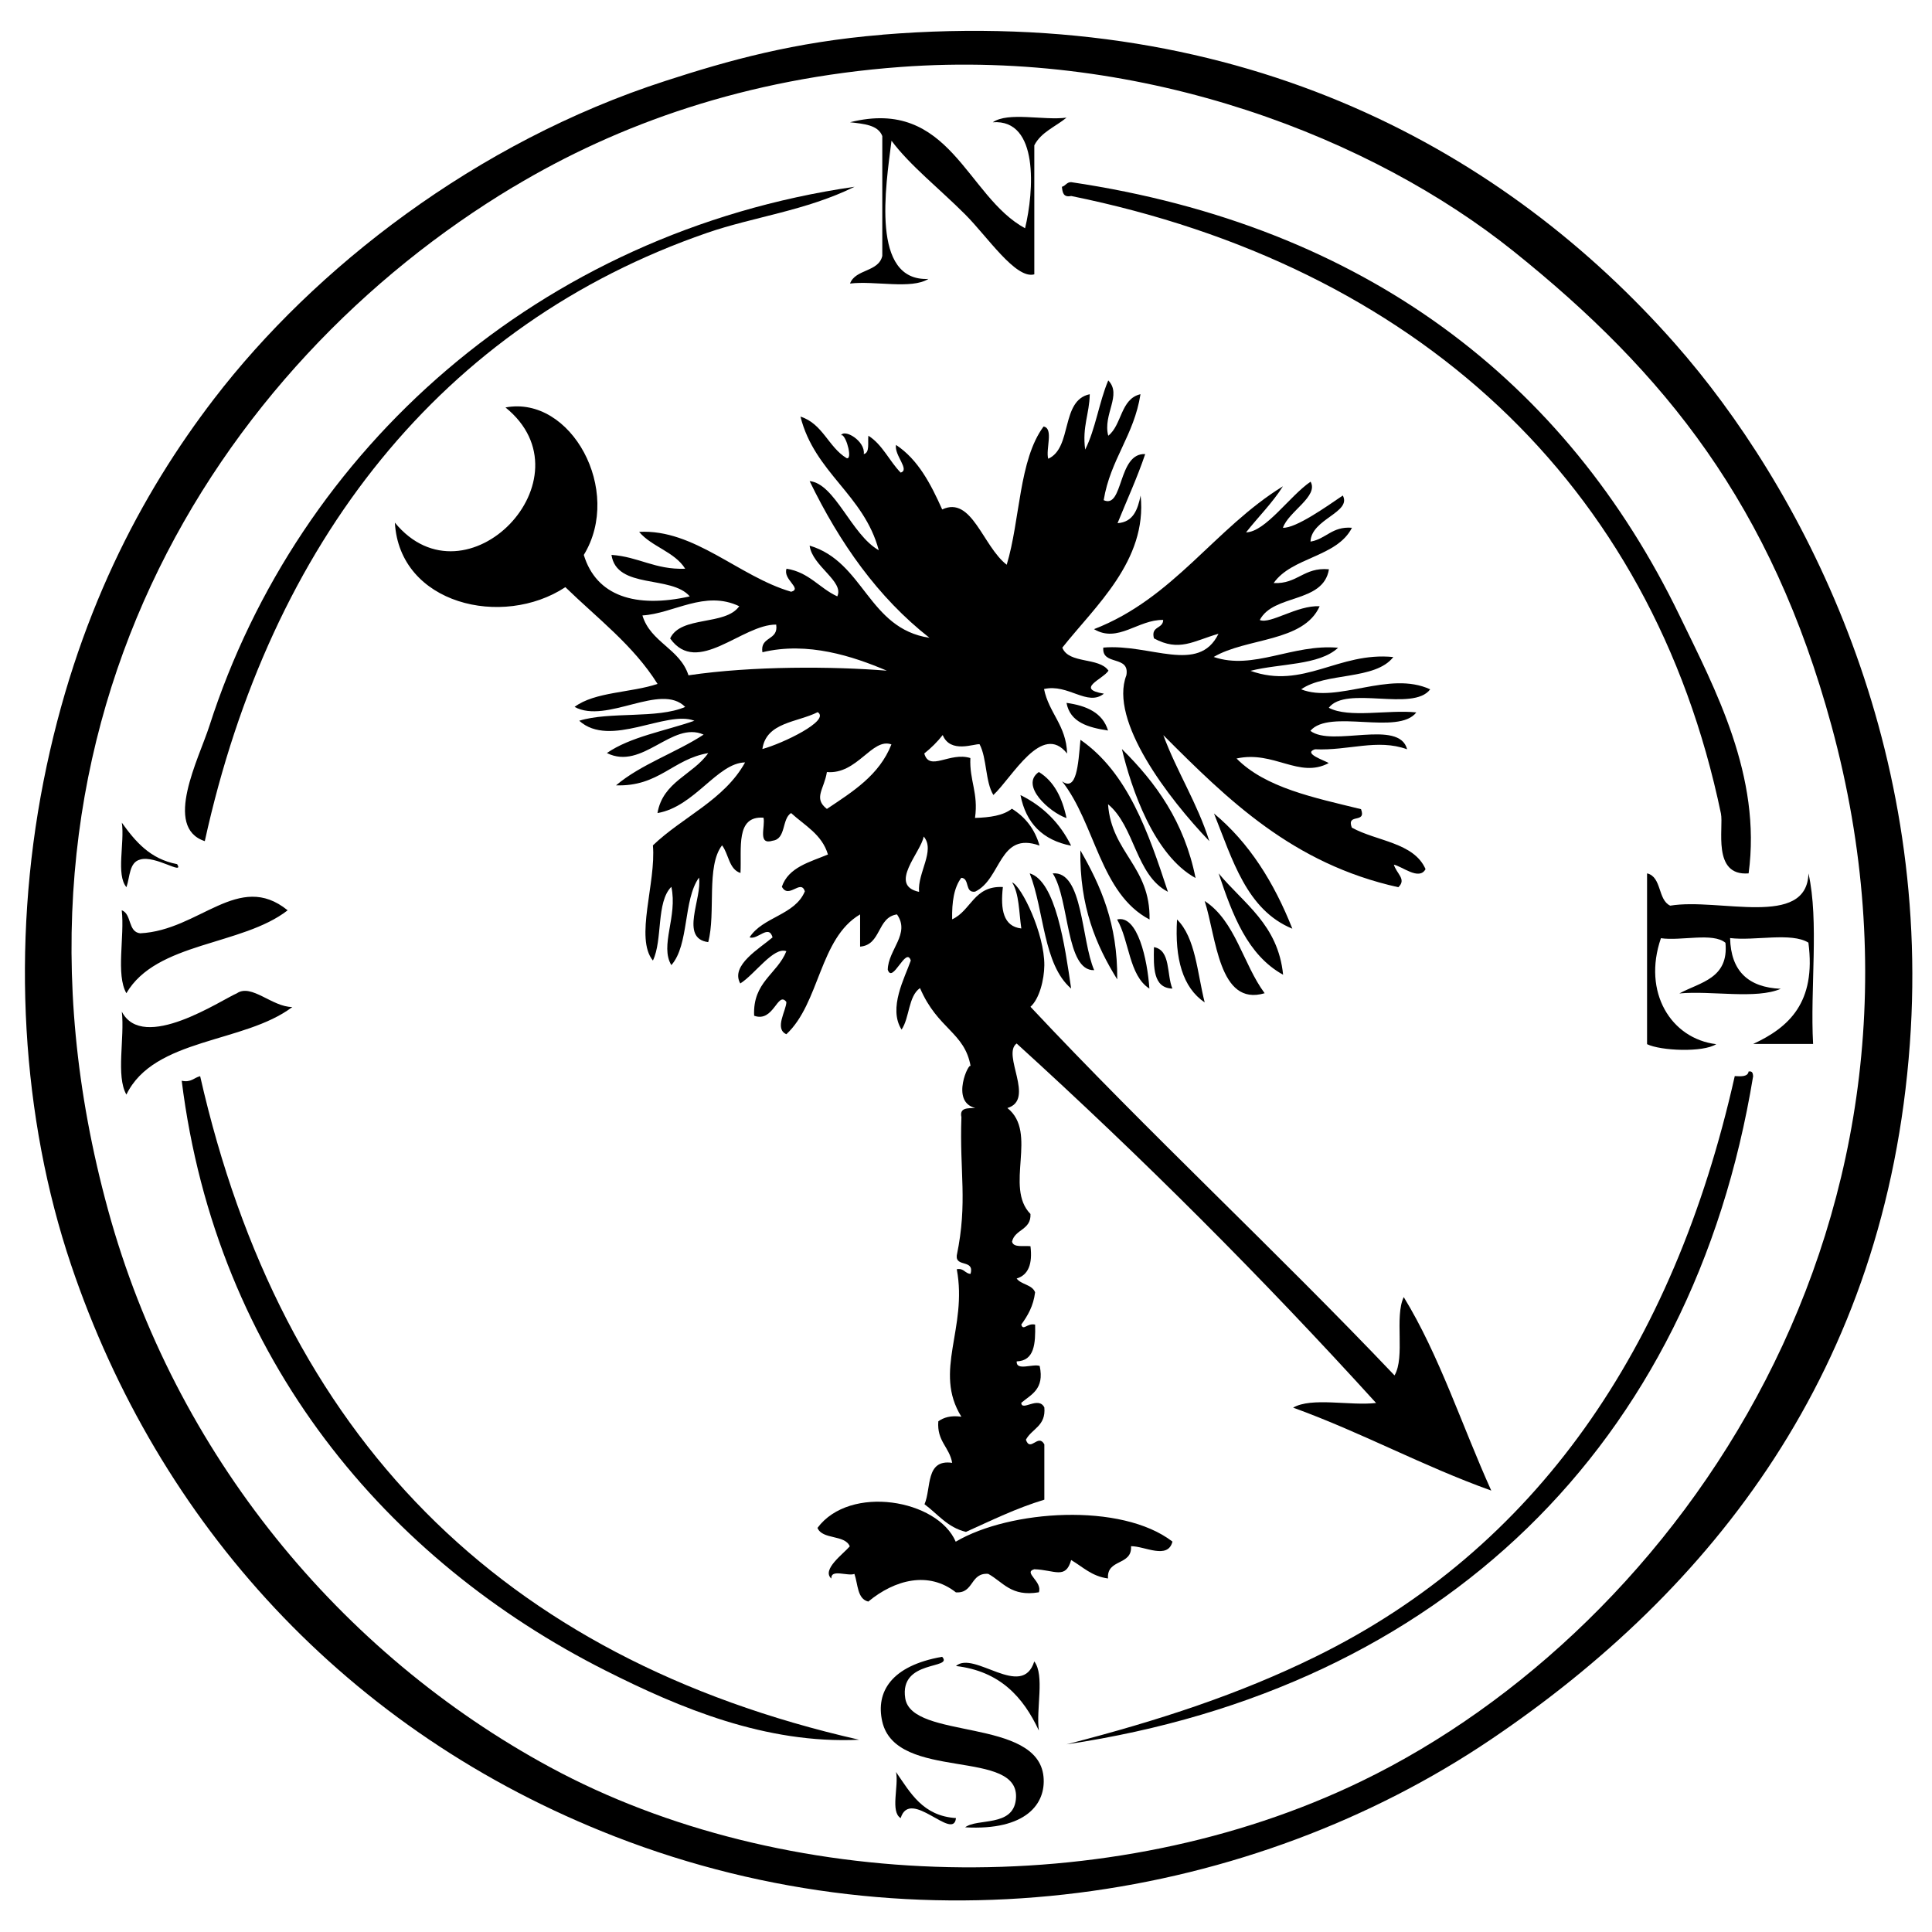 <svg xmlns="http://www.w3.org/2000/svg" width="262" height="262" viewBox="0 0 262 262"><path d="M69.642 25.325C29.648 49.315-3.113 99.18 14.648 164.06c9.068 33.13 31.563 60.242 59.993 75.616 31.49 17.023 75.81 18.423 109.99 1.875 43.01-20.82 81.86-76.54 63.75-143.1-8.15-29.94-22.55-47.88-43.12-64.37-19.04-15.26-49.8-27.46-83.12-25-20.91 1.54-38.26 7.71-52.49 16.25zm49.994-20.622c49.444-4.062 84.827 16.17 107.49 41.87 17.005 19.288 34.896 53.403 31.87 94.99-3.22 44.25-26.797 74.084-56.87 94.364-32.232 21.73-77.256 29.258-118.735 13.124-36.45-14.18-61.94-42.54-73.74-77.49-6.74-19.97-8.14-43.33-3.75-65.61 4.39-22.26 13.22-38.96 23.13-51.87 13.58-17.7 35.49-34.8 61.24-43.12 8.51-2.76 17.36-5.26 29.37-6.25z"/><path d="M115.262 16.58c13.615-3.41 15.77 10.055 23.748 14.373 1.205-4.964 1.912-14.828-4.375-14.373 2.095-1.446 6.864-.22 9.997-.625-1.476 1.222-3.45 1.957-4.368 3.75v17.5c-2.52.702-6.37-5.123-9.374-8.125-3.458-3.463-7.534-6.678-9.992-10-.78 6.202-2.854 19.098 5 18.746-2.3 1.446-7.278.22-10.624.626.725-1.98 3.876-1.54 4.375-3.75v-16.25c-.57-1.514-2.51-1.655-4.38-1.874l-.01.002zm121.86 101.86c-4.996.395-3.347-6.2-3.746-8.122-9.392-45.054-41.637-74.285-88.118-83.74-1.062.228-1.177-.488-1.25-1.25.507-.12.625-.63 1.25-.626 39.82 5.913 67.14 27.027 82.493 58.746 4.87 10.055 11.16 21.804 9.38 34.992z"/><path d="M115.887 25.328c-6.605 3.255-13.703 4.075-19.997 6.25-35.945 12.412-59.22 42-68.118 82.49-5.686-1.867-.798-11.19.624-15.623 12.054-37.55 44.733-66.916 87.49-73.117zm73.116 91.864c.355 1.3 1.785 2.02.626 3.125-14.33-3.17-23.13-11.875-31.87-20.623 1.86 5.014 4.59 9.156 6.24 14.373-5.54-5.788-13.63-16.328-11.25-22.497.49-2.782-3.35-1.23-3.13-3.75 6.35-.55 12.94 3.652 15.62-1.875-3.43.988-5.32 2.48-8.75.625-.46-1.705 1.24-1.257 1.25-2.5-3.4-.076-6.14 3.188-9.38 1.25 10.81-4.183 16.34-13.655 25.62-19.374-1.45 2.296-3.35 4.147-5 6.25 2.65-.07 5.9-4.928 8.75-6.874 1.12 1.984-3.01 4.057-3.75 6.25 1.76.075 5.88-2.854 8.12-4.375 1.23 2.296-4.29 3.19-4.38 6.25 2.14-.362 2.91-2.09 5.62-1.876-2.04 4.01-8.14 3.95-10.62 7.5 3.27.15 4.06-2.18 7.5-1.87-.76 4.66-7.53 3.31-9.38 6.88 1.45.6 5.04-2.02 8.12-1.87-2.18 4.9-9.91 4.25-14.37 6.88 5.4 1.85 10.69-1.8 16.87-1.25-2.58 2.42-7.89 2.11-11.88 3.13 7.17 2.58 11.95-2.62 19.37-1.87-2.45 3.17-9.2 2.05-12.5 4.38 4.95 1.95 11.88-2.59 17.5 0-2.32 3.1-11.41-.58-13.75 2.5 2.72 1.45 8.12.22 11.87.63-2.45 3.17-11.8-.55-14.37 2.5 2.96 2.25 12.05-1.64 13.12 2.5-4.06-1.47-7.89.21-12.5 0-1.69.56 1.32 1.51 1.87 1.87-4.04 2.15-7.42-1.74-12.5-.62 3.93 3.98 10.52 5.31 16.88 6.87.77 2.03-2.02.48-1.25 2.5 3.35 1.86 8.41 2 10 5.63-.88 1.63-3.24-.45-4.38-.62v.01zM144.63 95.318c2.75.38 4.904 1.352 5.63 3.75-2.71-.416-5.142-1.11-5.63-3.75zm7.504 6.252c4.61 4.554 8.466 9.864 9.997 17.497-5.65-3.09-8.71-12.115-9.99-17.49v-.007zm-11.252 3.122c2.067 1.268 3.172 3.5 3.75 6.25-2.32-.783-6.363-4.453-3.75-6.25zm-2.497 3.127c3.07 1.51 5.36 3.8 6.873 6.87-3.84-.75-6.13-3.04-6.873-6.88z"/><path d="M164.63 110.318c4.78 3.97 8.145 9.355 10.626 15.624-6.203-2.546-8.123-9.377-10.626-15.624zm-18.12 5c2.736 4.76 5.07 9.928 4.997 17.497-2.87-4.627-5.11-9.884-4.998-17.498zm-3.75 3.122c4.12-.36 3.852 9.06 5.623 13.125-3.89.132-3.325-9.587-5.622-13.123v-.002zm80.617 0c2 .498 1.412 3.59 3.123 4.377 6.608-1.098 18.528 3.11 18.748-4.376 1.456 6.47.21 15.63.627 23.13h-8.126c4.83-2.24 8.56-5.6 7.49-13.74-2.31-1.44-7.28-.21-10.62-.62.1 4.49 2.48 6.69 6.87 6.88-3.34 1.45-9.37.23-13.75.63 2.84-1.53 6.72-2.02 6.25-6.87-1.69-1.43-6.03-.22-8.75-.62-2.53 7.33 1.37 13.63 7.5 14.37-1.8 1.15-7.54.9-9.38 0v-23.13zm-184.358 5c-6.21 4.834-17.81 4.275-21.88 11.25-1.45-2.51-.22-7.7-.63-11.25 1.38.505.81 2.94 2.5 3.125 8.04-.39 13.35-8.5 19.99-3.125zm124.36-1.248c4.16 2.706 5.19 8.552 8.12 12.5-6.24 1.852-6.55-7.616-8.13-12.5zm-11.88 2.5c2.77-.683 4.11 5.458 4.37 9.372-2.79-1.79-2.7-6.475-4.38-9.373zm8.12 0c2.52 2.477 2.74 7.257 3.75 11.247-2.99-2.02-4.07-5.93-3.75-11.25zm-3.13 3.75c2.3.405 1.7 3.714 2.5 5.622-2.62-.086-2.56-2.86-2.5-5.623zM32.14 134.69c1.97-1.32 4.77 1.87 7.5 1.874-6.52 4.938-18.756 4.16-22.5 11.874-1.44-2.51-.214-7.697-.62-11.248 2.885 5.563 13.466-1.58 15.625-2.498l-.005-.002zm204.977 10.624c.53-.115.59.243.627.624-8.23 50.102-42.344 83.06-93.118 90.615 12.702-3.275 23.46-6.822 33.752-11.874 29.797-14.62 48.565-41.72 56.874-78.75.888.05 1.776.1 1.877-.63h-.02zm-209.975.624c11.05 48.734 40.655 78.917 89.365 89.99-12.677.605-24.372-4.33-34.372-9.373-29.552-14.9-52.778-42.14-57.493-79.993 1.306.27 1.655-.425 2.5-.618v-.006zm102.49 63.118c7.306-4.3 22.42-5.342 29.367 0-.63 2.487-3.77.603-5.62.626.18 2.674-3.33 1.667-3.12 4.375-2.21-.29-3.42-1.576-5-2.5-.75 2.676-2.25 1.338-5 1.25-1.56.433 1.15 1.665.62 3.126-3.77.637-4.85-1.398-6.87-2.502-2.47-.17-1.91 2.68-4.38 2.51-3.69-2.91-8.27-1.74-11.88 1.25-1.51-.36-1.39-2.35-1.88-3.75-.91.35-3.23-.72-3.13.63-1.36-1.2 1.62-3.34 2.5-4.37-.67-1.62-3.71-.87-4.38-2.5 4.39-5.91 16.3-3.87 18.75 1.88l-.02-.01zM146.51 100.32c6.404 4.43 9.197 12.47 11.873 20.62-4.388-2.27-4.467-8.86-8.122-11.875.48 6.61 5.76 8.408 5.63 15.63-6.7-3.508-7.36-13.045-11.87-18.747 1.98 1.44 2.19-2.2 2.5-5.625v-.007zM19.02 116.562c-1.514.362-1.387 2.36-1.874 3.75-1.437-1.684-.22-6.03-.624-8.748 1.83 2.544 3.82 4.928 7.5 5.625.98 1.57-2.946-1.23-5-.63zm120.615 1.874c3.535 1.052 4.776 9.8 5.623 15.623-3.814-3.27-3.63-10.54-5.618-15.62h-.005zm34.37 13.75c-4.83-2.67-6.87-8.127-8.747-13.75 3.398 4.102 8.063 6.937 8.746 13.75z"/><path d="M124.636 120.943c-.237-2.556 2.248-5.63.625-7.5-.35 2.123-4.87 6.597-.62 7.506v-.01zm-12.5-16.25c-.366 2.343-1.88 3.55 0 5.006 3.493-2.34 7.104-4.56 8.75-8.75-2.63-.95-4.624 4.11-8.75 3.75v-.01zm-8.748-3.117c2.73-.74 9.28-3.87 7.5-5-2.767 1.4-6.982 1.357-7.5 5zm-10-10c8.7-1.285 19.565-1.214 26.875-.625-4.587-1.95-10.72-3.98-16.874-2.5-.34-2.21 2.21-1.53 1.87-3.75-4.64-.04-10.71 7.05-14.38 1.88 1.44-3.13 7.48-1.68 9.37-4.37-4.68-2.23-8.9 1-13.13 1.25 1.11 3.68 5.09 4.49 6.25 8.13zm20.624-32.496c.464-1.022 3.373.746 3.124 2.5.848-.192.518-1.562.626-2.493 1.917 1.208 2.83 3.423 4.375 5 1.305-.363-.9-2.358-.626-3.75 3.01 1.995 4.71 5.297 6.26 8.75 4.02-1.89 5.5 4.99 8.75 7.498 1.84-6.08 1.63-14.203 5-18.748 1.4.27.26 3.082.63 4.375 3.31-1.484 1.65-7.932 5.63-8.75-.04 2.664-1.04 4.375-.62 7.507 1.4-2.77 1.89-6.45 3.13-9.38 1.91 1.96-.77 4.62 0 7.5 1.87-1.47 1.66-5.01 4.37-5.63-.87 5.59-4.08 8.83-4.99 14.37 2.7 1.23 1.89-6.44 5.63-6.25-1.1 3.26-2.49 6.25-3.75 9.37 2.15-.15 2.73-1.86 3.13-3.75.92 8.83-6.2 15.04-10.62 20.63.88 2.24 4.99 1.26 6.26 3.12-.74 1.16-4.57 2.47-.62 3.12-2.24 1.79-4.83-1.39-8.12-.63.67 3.29 3.01 4.9 3.13 8.75-3.41-4.31-7.43 3.23-10 5.62-1.11-1.8-.86-4.97-1.87-6.88-.68-.11-3.96 1.31-5-1.25-.73.93-1.57 1.76-2.5 2.5.7 2.51 3.44-.26 6.25.62-.14 3.06 1.11 4.73.63 8.12 2.03-.06 3.84-.32 5-1.25 1.8 1.12 3.1 2.73 3.75 5-5.53-1.98-5.14 4.54-8.74 6.25-1.44.19-.69-1.81-1.87-1.88-.99 1.31-1.29 3.29-1.24 5.63 2.59-1.17 2.92-4.58 6.88-4.38-.35 3.05.057 5.35 2.5 5.62-.32-2.18-.284-4.73-1.25-6.25 1.278.5 4.4 6.94 4.37 11.25-.02 1.95-.67 4.55-1.88 5.62 16.02 17.1 33.23 33.01 49.37 49.99 1.467-2.49-.03-7.94 1.25-10.62 4.83 7.87 7.917 17.5 11.87 26.24-9.35-3.35-17.54-7.87-26.87-11.25 2.51-1.45 7.7-.22 11.25-.63-15.47-17.03-31.72-33.28-48.743-48.75-2.057 1.49 2.565 7.62-1.255 8.75 4.21 3.34-.453 10.72 3.13 14.37.108 2.19-2.12 2.05-2.5 3.75.19.85 1.56.52 2.5.62.29 2.38-.27 3.9-1.874 4.38.61.84 2.1.81 2.5 1.87-.224 1.86-1 3.17-1.873 4.38.27.92.8-.25 1.877 0 .06 2.56-.08 4.91-2.5 4.99-.1 1.35 2.22.28 3.12.62.67 3.172-1.15 3.85-2.5 5 .066 1.21 2.33-.968 3.13.622.235 2.54-1.707 2.88-2.5 4.38.61 1.757 1.66-.91 2.5.63v7.5c-3.84 1.163-7.18 2.82-10.63 4.37-2.51-.603-3.82-2.42-5.62-3.75.94-2.18.102-6.14 3.75-5.615-.366-2.14-2.09-2.917-1.878-5.63.73-.525 1.68-.823 3.127-.625-3.85-6.19.88-11.995-.624-20 1.01-.18 1.08.59 1.87.626.56-2.01-2.06-.86-1.87-2.5 1.5-7.27.36-11.23.63-18.75-.29-1.33.894-1.19 1.875-1.25-3.46-.82-.77-6.44-.62-5.63-.814-4.66-4.462-5.007-6.87-10.624-1.6 1.11-1.4 4.01-2.5 5.63-1.853-2.92.447-7.04 1.25-9.37-.645-1.99-2.474 3.232-3.123 1.25.05-2.718 3.1-4.88 1.25-7.5-2.723.392-2.11 4.14-5 4.37v-4.37c-5.52 3.23-5.463 12.03-10 16.25-1.68-.74.01-3.26 0-4.378-1.19-1.55-1.7 2.84-4.37 1.87-.213-4.59 3.12-5.628 4.37-8.75-1.72-.66-4.31 3.172-6.25 4.372-1.392-2.46 2.69-4.786 4.38-6.25-.53-1.83-2.01.38-3.122 0 1.79-2.798 6.166-3 7.5-6.247-.56-1.71-2.186 1.11-3.12-.62.9-2.64 3.75-3.33 6.25-4.37-.806-2.732-3.15-3.93-5-5.624-1.278.81-.66 3.51-2.49 3.75-2.1.65-.97-1.94-1.25-3.12-3.81-.27-2.947 4.13-3.12 7.5-1.58-.503-1.59-2.57-2.5-3.75-2.18 2.82-.82 9.18-1.877 13.125-3.92-.51-.79-5.94-1.25-8.75-2.17 3.04-1.31 9.11-3.75 11.87-1.6-2.66.88-6.6 0-10.62-2.08 2.08-1.15 7.19-2.5 10-2.49-3.02.45-10.56 0-15.62 4.04-3.875 9.68-6.15 12.5-11.25-3.77.07-6.84 6.01-11.88 6.87.73-4.27 4.82-5.18 6.88-8.13-4.81.81-6.673 4.56-12.5 4.37 3.39-2.867 8.096-4.41 11.878-6.88-4.3-1.91-8.288 4.91-13.12 2.5 3.2-2.21 7.85-2.98 11.87-4.38-3.818-1.49-11.448 3.77-15.62 0 4.123-1.286 10.6-.23 14.37-1.876-3.32-3.35-10.64 2.37-15 0 2.73-2.06 7.67-1.91 11.25-3.12-3.287-5.25-8.177-8.91-12.5-13.12-8.527 5.61-22.49 2.33-23.12-8.75 9.66 11.75 26.89-6.01 15-15.62 8.902-1.67 15.953 11.27 10.62 20 1.7 5.583 7.01 7.27 14.372 5.623-2.49-2.925-9.91-.92-10.62-5.63 3.71.257 5.89 2.025 10 1.88-1.44-2.31-4.538-2.97-6.25-5 7.49-.41 13.52 6.05 20.62 8.12 1.56-.425-1.16-1.66-.627-3.124 3.06.48 4.45 2.64 6.88 3.75.968-2.03-3.392-4.09-3.75-6.88 7.396 2.19 7.92 11.25 16.25 12.5-7-5.49-12.16-12.835-16.25-21.25 3.438.325 5.65 7.265 9.377 9.374-2.02-7.56-8.69-10.474-10.62-18.12 3.02.95 3.79 4.14 6.25 5.625.83.31.04-2.86-.62-3.12l-.03-.04zm13.75 165.6c1.603 1.733-5.832.32-5.002 5.626.886 5.655 17.956 2.593 18.75 10.624.363 3.696-2.393 7.34-10.626 6.874 1.66-1.266 6.455-.012 6.876-3.75.808-7.128-16.27-2.32-18.124-10.624-.89-3.995 1.23-7.544 8.125-8.75zm1.874 1.25c2.452-2.164 8.968 4.624 10.623-.624 1.44 1.89.22 6.445.62 9.374-2.12-4.55-5.28-8.05-11.24-8.75h-.01z"/><path d="M122.136 246.55c-1.426-.862-.23-4.35-.625-6.245 1.96 2.832 3.63 5.955 8.13 6.247-.34 3.232-6.21-4.175-7.5 0z"/></svg>